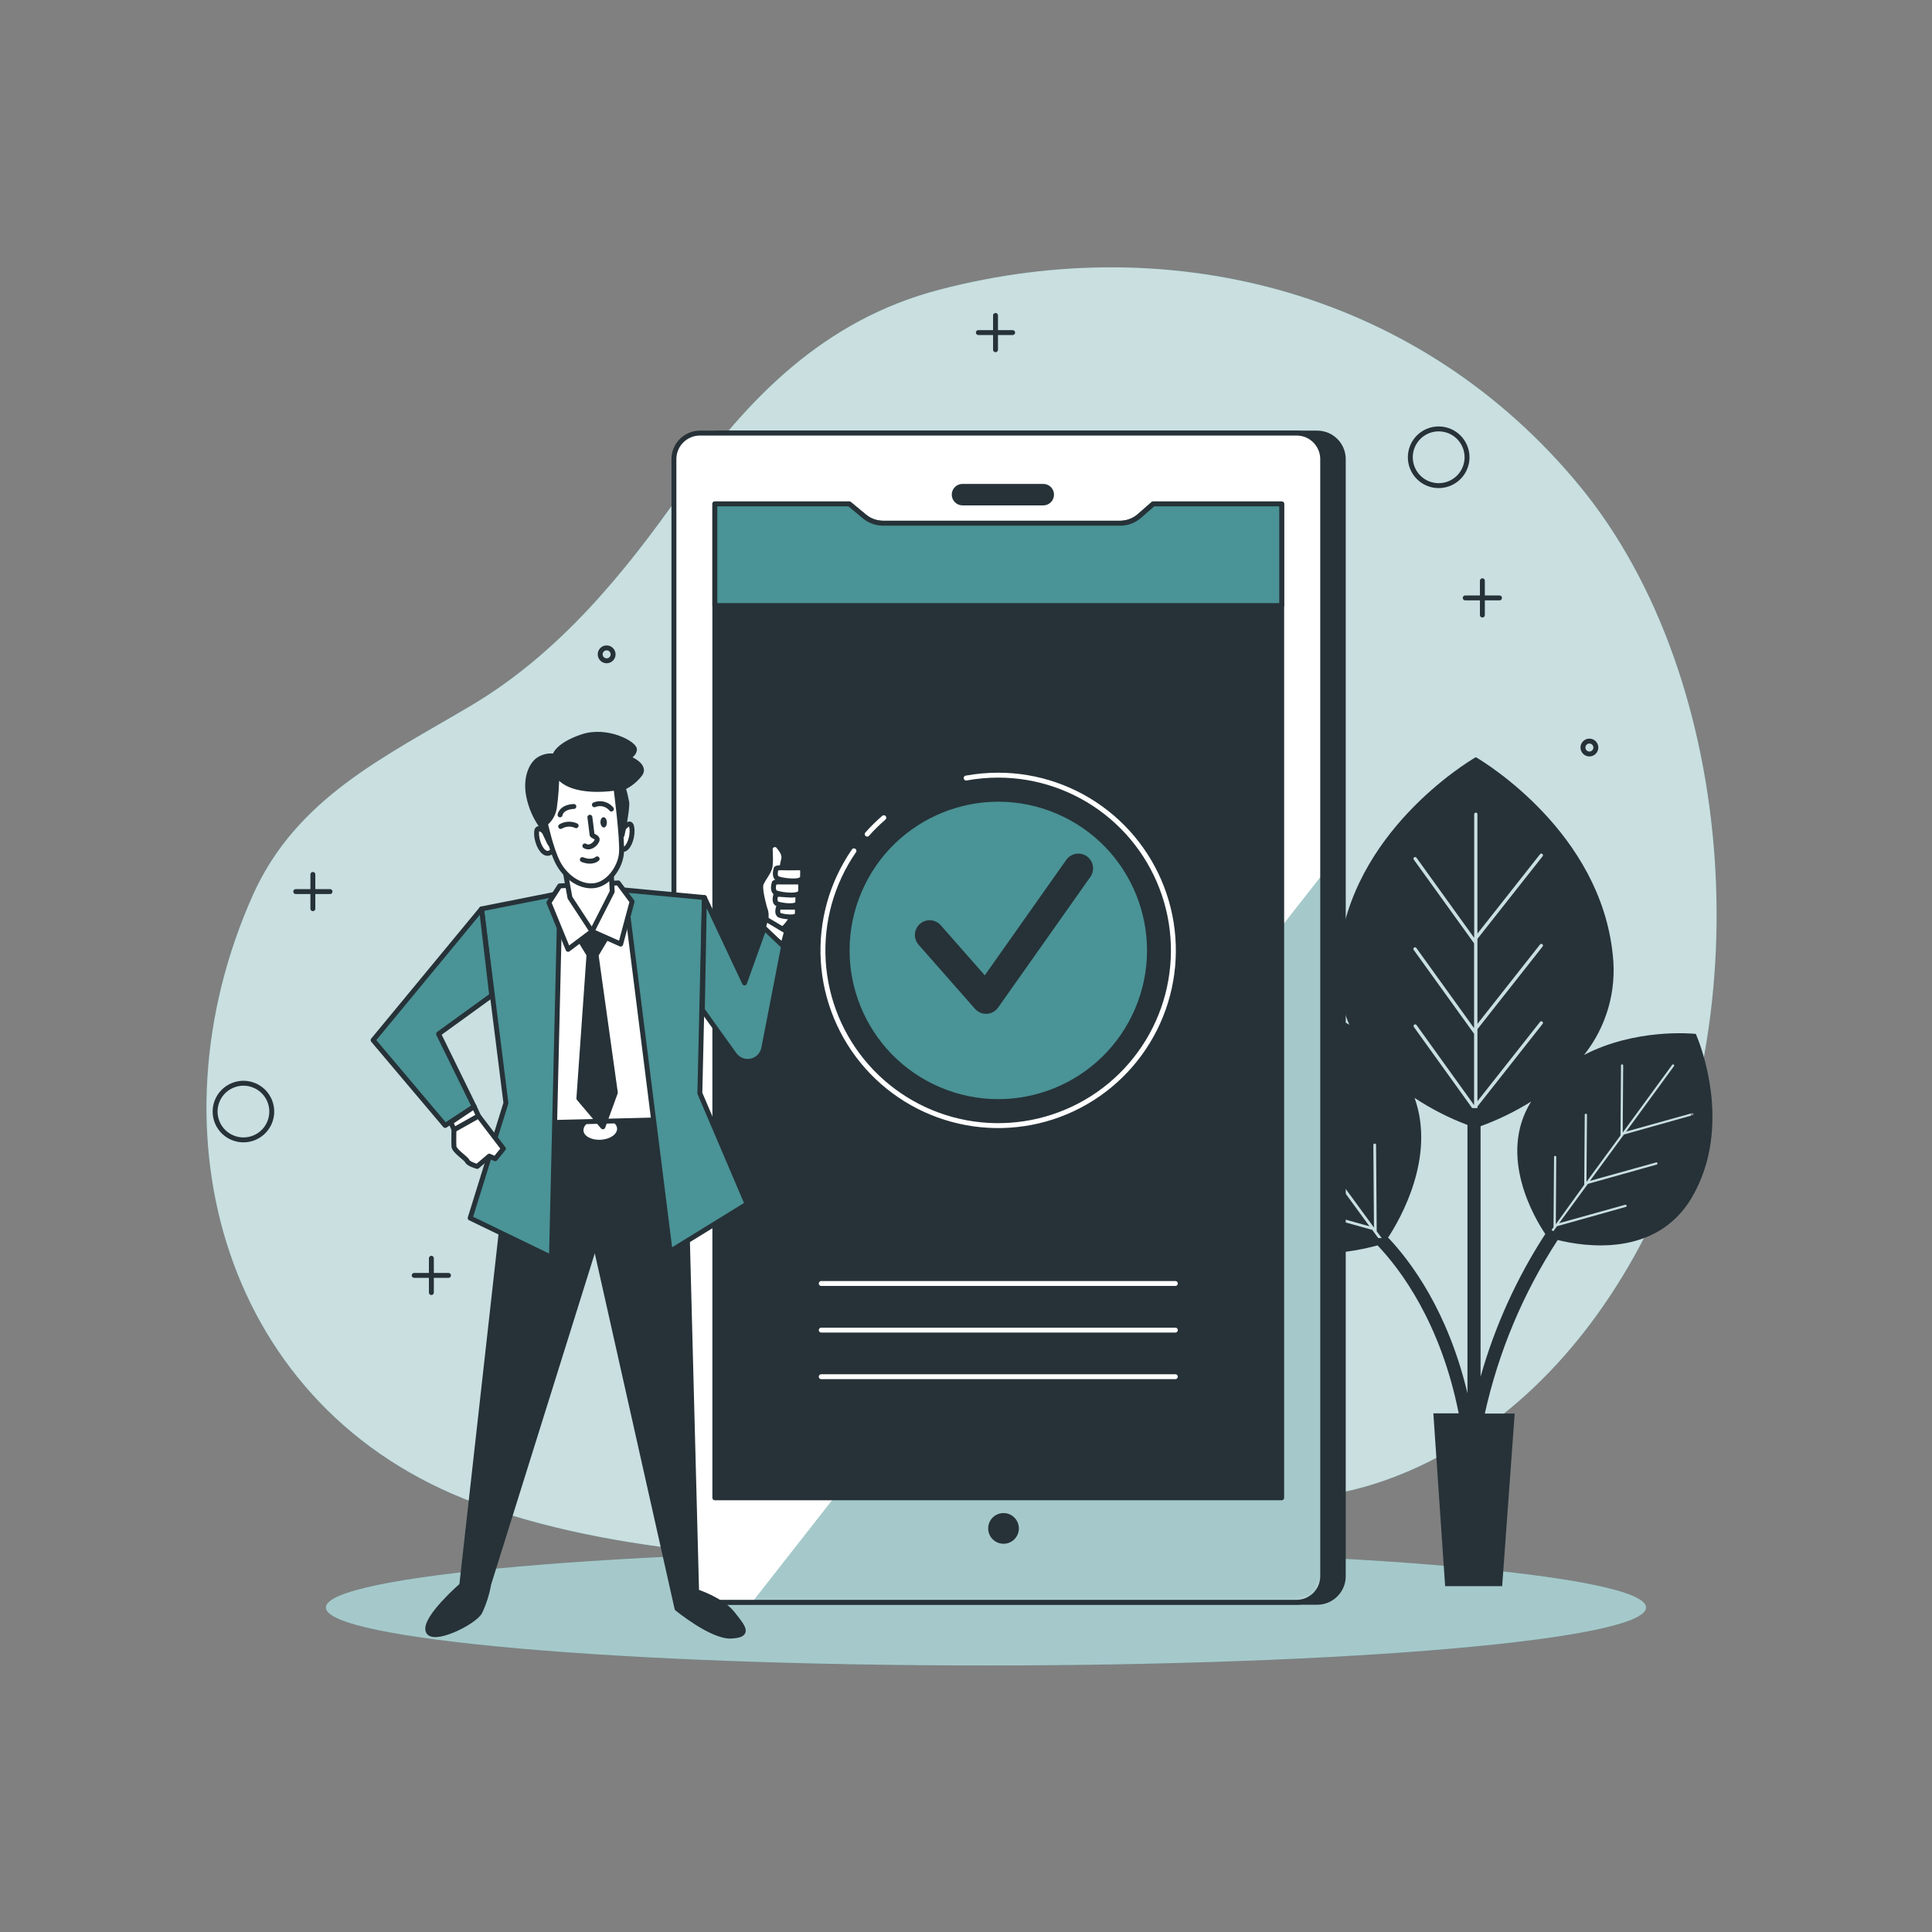 <svg width="393" height="393" viewBox="0 0 393 393" fill="none" xmlns="http://www.w3.org/2000/svg">
<rect x="0" y="0" width="393" height="393" fill="#808080" stroke="none"/>
<path d="M268.812 304.182C268.812 304.182 306.54 301.824 332.478 255.45C358.416 209.076 353.7 138.336 321.474 99.036C289.248 59.736 238.944 46.374 190.998 58.95C167.638 65.073 152.06 80.958 138.595 100.121C126.868 116.815 113.679 132.897 95.931 143.461C78.356 153.915 60.286 162.262 51.412 182.132C29.813 230.518 45.588 286.796 96.678 305.754C151.698 326.19 243.66 315.186 268.812 304.182Z" fill="#4A9396"/>
<path opacity="0.7" d="M268.812 304.182C268.812 304.182 306.54 301.824 332.478 255.45C358.416 209.076 353.7 138.336 321.474 99.036C289.248 59.736 238.944 46.374 190.998 58.95C167.638 65.073 152.06 80.958 138.595 100.121C126.868 116.815 113.679 132.897 95.931 143.461C78.356 153.915 60.286 162.262 51.412 182.132C29.813 230.518 45.588 286.796 96.678 305.754C151.698 326.19 243.66 315.186 268.812 304.182Z" fill="white"/>
<path d="M200.564 338.782C274.72 338.782 334.836 333.503 334.836 326.992C334.836 320.48 274.72 315.202 200.564 315.202C126.407 315.202 66.291 320.48 66.291 326.992C66.291 333.503 126.407 338.782 200.564 338.782Z" fill="#4A9396"/>
<path opacity="0.5" d="M200.564 338.782C274.72 338.782 334.836 333.503 334.836 326.992C334.836 320.48 274.72 315.202 200.564 315.202C126.407 315.202 66.291 320.48 66.291 326.992C66.291 333.503 126.407 338.782 200.564 338.782Z" fill="white"/>
<path d="M63.642 177.872V184.844" stroke="#263238" stroke-linecap="round" stroke-linejoin="round"/>
<path d="M67.132 181.362H60.16" stroke="#263238" stroke-linecap="round" stroke-linejoin="round"/>
<path d="M301.541 118.136V125.108" stroke="#263238" stroke-linecap="round" stroke-linejoin="round"/>
<path d="M305.023 121.626H298.051" stroke="#263238" stroke-linecap="round" stroke-linejoin="round"/>
<path d="M202.505 64.169V71.141" stroke="#263238" stroke-linecap="round" stroke-linejoin="round"/>
<path d="M205.987 67.651H199.015" stroke="#263238" stroke-linecap="round" stroke-linejoin="round"/>
<path d="M87.749 255.953V262.925" stroke="#263238" stroke-linecap="round" stroke-linejoin="round"/>
<path d="M91.231 259.435H84.259" stroke="#263238" stroke-linecap="round" stroke-linejoin="round"/>
<path d="M298.421 93.007C298.422 94.149 298.085 95.265 297.452 96.215C296.819 97.165 295.919 97.905 294.865 98.343C293.811 98.781 292.65 98.896 291.531 98.675C290.411 98.453 289.382 97.904 288.575 97.097C287.767 96.291 287.217 95.263 286.994 94.144C286.77 93.024 286.884 91.864 287.32 90.809C287.757 89.755 288.496 88.853 289.445 88.219C290.394 87.585 291.51 87.246 292.651 87.246C294.18 87.246 295.646 87.853 296.728 88.933C297.81 90.013 298.418 91.479 298.421 93.007Z" stroke="#263238" stroke-linecap="round" stroke-linejoin="round"/>
<path d="M51.724 231.434C54.663 230.216 56.059 226.846 54.842 223.906C53.624 220.967 50.254 219.571 47.314 220.788C44.374 222.006 42.978 225.376 44.196 228.316C45.414 231.256 48.784 232.652 51.724 231.434Z" stroke="#263238" stroke-linecap="round" stroke-linejoin="round"/>
<path d="M324.618 151.957C324.632 152.138 324.609 152.319 324.549 152.49C324.49 152.661 324.396 152.818 324.273 152.951C324.15 153.083 324.001 153.189 323.835 153.262C323.669 153.334 323.49 153.372 323.309 153.372C323.128 153.372 322.949 153.334 322.784 153.262C322.618 153.189 322.469 153.083 322.346 152.951C322.223 152.818 322.129 152.661 322.07 152.49C322.01 152.319 321.987 152.138 322.001 151.957C322.026 151.628 322.175 151.32 322.418 151.096C322.66 150.871 322.979 150.746 323.309 150.746C323.64 150.746 323.958 150.871 324.201 151.096C324.443 151.32 324.592 151.628 324.618 151.957Z" stroke="#263238" stroke-linecap="round" stroke-linejoin="round"/>
<path d="M124.715 133.093C124.716 133.353 124.641 133.608 124.497 133.825C124.354 134.042 124.15 134.211 123.91 134.312C123.67 134.412 123.406 134.439 123.151 134.39C122.896 134.34 122.661 134.215 122.477 134.032C122.292 133.849 122.167 133.615 122.115 133.36C122.064 133.105 122.089 132.841 122.189 132.601C122.288 132.36 122.456 132.155 122.672 132.01C122.888 131.866 123.142 131.789 123.402 131.789C123.749 131.789 124.081 131.926 124.327 132.17C124.573 132.415 124.713 132.747 124.715 133.093Z" stroke="#263238" stroke-linecap="round" stroke-linejoin="round"/>
<path d="M344.991 210.389V210.349H344.944V210.31C343.851 210.2 332.541 209.233 322.221 214.594C326.78 208.867 328.883 201.566 328.069 194.291C325.577 169.375 302.068 155.117 300.252 154.048V154.056H300.197H300.142C298.326 155.125 274.817 169.383 272.325 194.299C271.793 199.122 272.536 204.001 274.479 208.447C261.243 200.532 245.806 201.868 244.383 202.01V201.963V202.018H244.328V202.057C243.629 203.668 234.794 224.914 245.405 242.968C254.9 259.113 274.809 254.845 280.217 253.328C284.76 258.099 293.044 268.961 296.723 287.495H291.567L293.964 322.645H305.565L308.112 287.542H302.036C304.82 274.98 309.842 263.02 316.86 252.235C322.276 253.587 336.927 255.867 344.15 243.589C352.733 228.93 345.565 211.701 344.991 210.389ZM299.828 210.255L287.566 193.222C287.54 193.187 287.521 193.147 287.511 193.105C287.5 193.063 287.498 193.019 287.505 192.976C287.511 192.933 287.526 192.891 287.549 192.854C287.572 192.817 287.601 192.784 287.637 192.759C287.709 192.706 287.799 192.683 287.887 192.697C287.976 192.71 288.055 192.758 288.108 192.829L299.851 209.139V191.886L287.59 174.861C287.537 174.789 287.514 174.699 287.528 174.611C287.541 174.523 287.589 174.443 287.66 174.39C287.734 174.34 287.824 174.32 287.912 174.334C288 174.349 288.079 174.397 288.132 174.468L299.875 190.778V165.626C299.875 165.583 299.883 165.54 299.9 165.5C299.916 165.459 299.941 165.423 299.971 165.392C300.002 165.362 300.038 165.337 300.079 165.321C300.119 165.304 300.162 165.296 300.205 165.296C300.292 165.296 300.376 165.331 300.438 165.392C300.5 165.454 300.535 165.538 300.535 165.626V189.905L313.268 173.761C313.322 173.691 313.402 173.646 313.49 173.635C313.578 173.624 313.666 173.648 313.736 173.702C313.806 173.756 313.851 173.836 313.862 173.924C313.873 174.011 313.849 174.1 313.795 174.17L300.535 190.982V208.274L313.268 192.122C313.324 192.053 313.404 192.008 313.493 191.998C313.581 191.987 313.67 192.012 313.74 192.067C313.774 192.094 313.802 192.127 313.824 192.165C313.845 192.203 313.858 192.244 313.863 192.287C313.868 192.33 313.865 192.374 313.853 192.416C313.842 192.458 313.822 192.497 313.795 192.531L300.535 209.351V224.01L313.268 207.866C313.322 207.796 313.402 207.75 313.49 207.739C313.578 207.728 313.666 207.752 313.736 207.807C313.806 207.861 313.851 207.94 313.862 208.028C313.873 208.116 313.849 208.204 313.795 208.274L300.535 225.087V225.409H299.466L287.605 208.903C287.552 208.831 287.53 208.741 287.543 208.653C287.557 208.564 287.604 208.485 287.676 208.431C287.75 208.381 287.84 208.361 287.928 208.376C288.015 208.391 288.094 208.439 288.148 208.51L299.851 224.796V210.224L299.828 210.255ZM280.343 251.827L279.14 250.176L261.848 245.366C261.779 245.342 261.721 245.294 261.686 245.229C261.651 245.165 261.642 245.091 261.659 245.02C261.68 244.948 261.727 244.887 261.792 244.85C261.857 244.814 261.933 244.804 262.005 244.823L278.574 249.445L271.367 239.588L254.075 234.778C254.003 234.758 253.942 234.71 253.905 234.646C253.868 234.581 253.859 234.504 253.878 234.432C253.901 234.363 253.95 234.305 254.014 234.271C254.078 234.236 254.153 234.226 254.224 234.244L270.801 238.865L262.28 227.201L244.988 222.391C244.953 222.382 244.92 222.366 244.892 222.344C244.863 222.322 244.839 222.294 244.822 222.262C244.804 222.231 244.793 222.196 244.789 222.16C244.785 222.124 244.789 222.087 244.8 222.053C244.809 222.018 244.825 221.985 244.847 221.956C244.869 221.927 244.896 221.902 244.928 221.884C244.959 221.866 244.994 221.854 245.03 221.849C245.066 221.844 245.103 221.847 245.138 221.856L261.714 226.478L249.728 210.082C249.685 210.021 249.667 209.946 249.679 209.873C249.69 209.799 249.731 209.733 249.791 209.689C249.82 209.667 249.853 209.651 249.889 209.642C249.924 209.633 249.961 209.631 249.997 209.637C250.033 209.643 250.068 209.656 250.098 209.676C250.129 209.696 250.156 209.722 250.176 209.752L262.579 226.714L262.524 209.901C262.526 209.827 262.556 209.756 262.609 209.703C262.662 209.651 262.733 209.62 262.807 209.618C262.881 209.62 262.951 209.651 263.002 209.704C263.053 209.757 263.082 209.828 263.082 209.901L263.208 227.453L271.728 239.109L271.602 222.296C271.595 222.256 271.598 222.214 271.608 222.175C271.619 222.135 271.639 222.098 271.665 222.067C271.692 222.035 271.725 222.01 271.762 221.993C271.8 221.975 271.84 221.967 271.881 221.967C271.922 221.967 271.963 221.975 272 221.993C272.038 222.01 272.071 222.035 272.097 222.067C272.124 222.098 272.143 222.135 272.154 222.175C272.165 222.214 272.167 222.256 272.16 222.296L272.286 239.856L279.486 249.704L279.36 232.892C279.362 232.818 279.393 232.748 279.446 232.697C279.499 232.645 279.569 232.617 279.643 232.617C279.716 232.617 279.786 232.646 279.838 232.697C279.889 232.749 279.918 232.819 279.918 232.892L280.044 250.451L281.074 251.858L280.343 251.827ZM282.308 251.827C284.823 247.999 292.085 235.431 287.747 223.334C291.12 225.559 294.728 227.404 298.507 228.836V283.416C294.522 266.69 287.024 256.692 282.449 251.827H282.308ZM301.172 280.052V229.088C304.768 227.782 308.216 226.101 311.46 224.073C304.536 235.171 312.294 247.991 314.337 251.017C308.52 259.981 304.082 269.769 301.172 280.052ZM344.339 226.847L330.34 230.777L323.423 240.209L336.872 236.46C336.901 236.451 336.931 236.447 336.961 236.45C336.992 236.453 337.021 236.462 337.048 236.477C337.074 236.492 337.098 236.512 337.116 236.536C337.134 236.56 337.148 236.588 337.155 236.617C337.169 236.675 337.161 236.735 337.132 236.787C337.102 236.838 337.054 236.876 336.998 236.893L322.999 240.823L317.151 248.816L330.599 245.067C330.657 245.052 330.717 245.061 330.769 245.09C330.82 245.119 330.858 245.167 330.875 245.224C330.889 245.282 330.881 245.344 330.852 245.397C330.823 245.449 330.775 245.489 330.717 245.507L316.719 249.437L315.98 250.443C315.846 250.365 315.72 250.294 315.595 250.207L316.011 249.634L316.121 235.391C316.115 235.358 316.116 235.324 316.125 235.292C316.133 235.26 316.149 235.229 316.17 235.204C316.191 235.178 316.218 235.157 316.248 235.143C316.279 235.129 316.312 235.121 316.345 235.121C316.379 235.121 316.412 235.129 316.442 235.143C316.473 235.157 316.499 235.178 316.521 235.204C316.542 235.229 316.558 235.26 316.566 235.292C316.574 235.324 316.576 235.358 316.569 235.391L316.475 249.036L322.26 241.003L322.362 226.761C322.362 226.731 322.368 226.702 322.38 226.675C322.391 226.648 322.408 226.623 322.429 226.603C322.451 226.582 322.476 226.566 322.504 226.555C322.531 226.545 322.561 226.54 322.59 226.541C322.62 226.541 322.65 226.547 322.677 226.558C322.705 226.57 322.73 226.586 322.751 226.608C322.772 226.629 322.789 226.654 322.801 226.682C322.812 226.709 322.818 226.739 322.818 226.769L322.716 240.406L329.633 230.974L329.735 216.732C329.735 216.702 329.741 216.672 329.752 216.644C329.764 216.617 329.78 216.592 329.802 216.57C329.823 216.549 329.848 216.532 329.876 216.521C329.903 216.51 329.933 216.504 329.963 216.504C329.992 216.504 330.022 216.51 330.049 216.521C330.076 216.533 330.101 216.55 330.121 216.571C330.142 216.592 330.158 216.617 330.168 216.645C330.179 216.673 330.184 216.702 330.183 216.732L330.089 230.369L340.149 216.606C340.185 216.559 340.238 216.527 340.297 216.518C340.356 216.51 340.416 216.524 340.464 216.559C340.488 216.576 340.509 216.598 340.524 216.623C340.54 216.648 340.55 216.676 340.554 216.706C340.559 216.735 340.557 216.765 340.55 216.794C340.542 216.823 340.529 216.85 340.511 216.873L330.788 230.18L344.237 226.431C344.294 226.416 344.355 226.424 344.406 226.454C344.457 226.483 344.495 226.531 344.512 226.588C344.519 226.617 344.519 226.646 344.514 226.675C344.509 226.704 344.498 226.731 344.482 226.756C344.466 226.78 344.445 226.801 344.42 226.816C344.395 226.832 344.368 226.843 344.339 226.847Z" fill="#263238"/>
<path d="M267.94 88.095H146.581C143.651 88.095 141.276 90.47 141.276 93.4V320.625C141.276 323.555 143.651 325.931 146.581 325.931H267.94C270.87 325.931 273.245 323.555 273.245 320.625V93.4C273.245 90.47 270.87 88.095 267.94 88.095Z" fill="#263238" stroke="#263238" stroke-linecap="round" stroke-linejoin="round"/>
<path d="M263.75 88.095H142.392C139.462 88.095 137.086 90.47 137.086 93.4V320.625C137.086 323.555 139.462 325.931 142.392 325.931H263.75C266.68 325.931 269.056 323.555 269.056 320.625V93.4C269.056 90.47 266.68 88.095 263.75 88.095Z" fill="white"/>
<mask id="mask0_201_4038" style="mask-type:luminance" maskUnits="userSpaceOnUse" x="137" y="88" width="133" height="238">
<path d="M263.75 88.095H142.392C139.462 88.095 137.086 90.47 137.086 93.4V320.625C137.086 323.555 139.462 325.931 142.392 325.931H263.75C266.68 325.931 269.056 323.555 269.056 320.625V93.4C269.056 90.47 266.68 88.095 263.75 88.095Z" fill="white"/>
</mask>
<g mask="url(#mask0_201_4038)">
<path d="M269.056 177.84L153.011 325.938H263.758C265.164 325.936 266.511 325.376 267.505 324.382C268.498 323.387 269.056 322.039 269.056 320.633V177.84Z" fill="#4A9396"/>
<path opacity="0.5" d="M269.056 177.84L153.011 325.938H263.758C265.164 325.936 266.511 325.376 267.505 324.382C268.498 323.387 269.056 322.039 269.056 320.633V177.84Z" fill="white"/>
</g>
<path d="M263.75 88.095H142.392C139.462 88.095 137.086 90.47 137.086 93.4V320.625C137.086 323.555 139.462 325.931 142.392 325.931H263.75C266.68 325.931 269.056 323.555 269.056 320.625V93.4C269.056 90.47 266.68 88.095 263.75 88.095Z" stroke="#263238" stroke-linecap="round" stroke-linejoin="round"/>
<path d="M212.22 102.306H195.793C195.344 102.306 194.915 102.128 194.598 101.811C194.281 101.494 194.103 101.064 194.103 100.616C194.103 100.394 194.146 100.175 194.232 99.97C194.317 99.766 194.441 99.58 194.598 99.424C194.755 99.267 194.942 99.144 195.147 99.059C195.352 98.975 195.571 98.933 195.793 98.934H212.22C212.666 98.934 213.094 99.111 213.409 99.426C213.725 99.742 213.902 100.17 213.902 100.616C213.903 100.837 213.86 101.057 213.776 101.262C213.692 101.467 213.568 101.653 213.412 101.81C213.256 101.967 213.07 102.092 212.866 102.177C212.661 102.262 212.442 102.306 212.22 102.306Z" fill="#263238" stroke="#263238" stroke-linecap="round" stroke-linejoin="round"/>
<path d="M260.716 304.677H145.41V102.502H172.739L175.813 105.049C176.885 105.942 178.237 106.432 179.632 106.432H227.854C229.301 106.426 230.697 105.896 231.784 104.939L234.566 102.502H260.716V304.677Z" fill="#263238" stroke="#263238" stroke-linecap="round" stroke-linejoin="round"/>
<path d="M167.056 261.086H239.085" stroke="white" stroke-linecap="round" stroke-linejoin="round"/>
<path d="M167.056 270.565H239.085" stroke="white" stroke-linecap="round" stroke-linejoin="round"/>
<path d="M167.056 280.044H239.085" stroke="white" stroke-linecap="round" stroke-linejoin="round"/>
<path d="M173.706 173.077C169.179 179.636 166.981 187.523 167.462 195.478C167.944 203.432 171.077 210.996 176.362 216.962C181.646 222.927 188.777 226.949 196.616 228.386C204.455 229.822 212.549 228.591 219.606 224.888C226.663 221.184 232.275 215.223 235.546 207.956C238.817 200.689 239.559 192.535 237.652 184.797C235.746 177.059 231.301 170.184 225.029 165.268C218.756 160.352 211.017 157.681 203.047 157.679C200.862 157.68 198.681 157.877 196.531 158.269" stroke="white" stroke-linecap="round" stroke-linejoin="round"/>
<path d="M179.782 166.341C178.584 167.378 177.455 168.491 176.402 169.674" stroke="white" stroke-linecap="round" stroke-linejoin="round"/>
<path d="M230.898 205.183C237.443 189.815 230.291 172.05 214.923 165.505C199.555 158.959 181.79 166.112 175.245 181.48C168.699 196.848 175.851 214.612 191.219 221.158C206.588 227.703 224.352 220.551 230.898 205.183Z" fill="#4A9396"/>
<path d="M189.104 190.188L200.579 203.228L219.349 176.638" stroke="#263238" stroke-width="6" stroke-linecap="round" stroke-linejoin="round"/>
<path d="M231.815 104.939C230.729 105.896 229.333 106.426 227.885 106.432H179.648C178.252 106.432 176.901 105.942 175.828 105.049L172.755 102.502H145.41V123.182H260.716V102.502H234.597L231.815 104.939Z" fill="#4A9396" stroke="#263238" stroke-linecap="round" stroke-linejoin="round"/>
<path d="M206.757 310.91C206.759 310.39 206.606 309.882 206.318 309.449C206.03 309.016 205.62 308.678 205.14 308.478C204.66 308.279 204.132 308.226 203.622 308.327C203.112 308.428 202.643 308.678 202.276 309.046C201.908 309.414 201.658 309.882 201.557 310.392C201.456 310.902 201.509 311.431 201.708 311.911C201.908 312.391 202.246 312.8 202.679 313.088C203.111 313.376 203.62 313.529 204.14 313.528C204.834 313.525 205.498 313.249 205.988 312.759C206.479 312.268 206.755 311.604 206.757 310.91Z" fill="#263238" stroke="#263238" stroke-linecap="round" stroke-linejoin="round"/>
<path d="M104.208 230.502L93.927 322.464C93.927 322.464 86.389 329.02 87.049 331.669C87.71 334.317 96.411 330.097 97.613 327.911C98.467 326.093 99.075 324.168 99.421 322.189L121.068 253.021L137.715 327.196C137.715 327.196 144.789 333.005 148.719 332.808C152.649 332.612 151.25 331.063 149.01 328.226C146.77 325.388 141.7 323.769 141.7 323.769L139.201 228.168L104.208 230.502Z" fill="#263238" stroke="#263238" stroke-linecap="round" stroke-linejoin="round"/>
<path d="M138.637 226.559L104.097 228.315L104.337 233.025L138.876 231.269L138.637 226.559Z" fill="#263238" stroke="#263238" stroke-linecap="round" stroke-linejoin="round"/>
<path d="M125.524 229.551C125.579 230.723 124.094 231.744 122.192 231.847C120.289 231.949 118.686 231.084 118.686 229.905C118.686 228.726 120.124 227.712 122.019 227.618C123.913 227.523 125.461 228.388 125.524 229.551Z" fill="white"/>
<path d="M119.606 181.228L106.621 185.032L108.232 228.435L138.69 227.681L134.838 182.816L119.606 181.228Z" fill="white" stroke="#263238" stroke-linecap="round" stroke-linejoin="round"/>
<path d="M113.923 181.715L112.178 255.78L95.641 247.771L102.911 224.379L97.951 184.883L113.923 181.715Z" fill="#4A9396" stroke="#263238" stroke-linecap="round" stroke-linejoin="round"/>
<path d="M127.073 181.047L136.316 254.554L151.965 244.91L142.36 222.375L143.288 182.58L127.073 181.047Z" fill="#4A9396" stroke="#263238" stroke-linecap="round" stroke-linejoin="round"/>
<path d="M117.232 190.008L119.81 194.205L117.751 223.428L122.64 229.213L125.171 222.265L121.256 194.26L123.669 190.204L120.164 185.661L117.232 190.008Z" fill="#263238" stroke="#263238" stroke-linecap="round" stroke-linejoin="round"/>
<path d="M120.423 189.45L115.558 193.112L111.659 183.602L113.852 180.206L125.76 179.601L128.574 183.397L126.255 192.043L120.423 189.45Z" fill="white" stroke="#263238" stroke-linecap="round" stroke-linejoin="round"/>
<path d="M114.842 176.551L115.935 182.596L120.423 189.45L124.534 181.37L124.274 176.268L114.842 176.551Z" fill="white" stroke="#263238" stroke-linecap="round" stroke-linejoin="round"/>
<path d="M97.951 184.883L75.896 211.583L90.555 228.938L96.458 225.103L89.211 210.318L100.026 202.489L97.951 184.883Z" fill="#4A9396" stroke="#263238" stroke-linecap="round" stroke-linejoin="round"/>
<path d="M96.458 225.103L97.338 227.02L92.371 229.834L91.703 228.294L96.458 225.103Z" fill="white" stroke="#263238" stroke-linecap="round" stroke-linejoin="round"/>
<path d="M97.338 227.02L102.4 233.654L100.734 235.706L99.523 235.179L97.071 237.27C97.071 237.27 95.279 236.767 95.051 236.193C94.823 235.619 92.394 234.157 92.339 233.183C92.284 232.208 92.339 229.834 92.339 229.834L97.338 227.02Z" fill="white" stroke="#263238" stroke-linecap="round" stroke-linejoin="round"/>
<path d="M155.573 187.791C155.872 187.012 155.937 186.163 155.762 185.347C155.4 184.411 154.598 181.173 154.756 180.104C154.913 179.035 156.532 177.479 156.673 176.095C156.815 174.712 156.673 173.447 156.673 172.7C156.686 172.496 156.765 172.301 156.898 172.145C157.03 171.989 157.21 171.88 157.409 171.834C157.609 171.788 157.818 171.807 158.005 171.89C158.193 171.972 158.349 172.113 158.45 172.291C159.236 173.203 159.707 174.138 159.33 175.105C159.073 176.186 158.952 177.295 158.969 178.406C158.969 178.406 160.226 180.143 160.918 181.275C161.61 182.407 161.547 185.37 161.083 186.557C160.651 187.456 160.041 188.258 159.291 188.915L159.369 190.959L155.573 187.791Z" fill="white" stroke="#263238" stroke-linecap="round" stroke-linejoin="round"/>
<path d="M157.868 176.771C157.868 176.771 157.318 178.391 158.285 178.76C159.251 179.129 163.205 179.68 163.244 178.406C163.284 177.133 163.362 176.496 162.726 176.528C162.089 176.559 159.126 176.528 159.126 176.528C159.126 176.528 157.75 176.457 157.868 176.771Z" fill="white" stroke="#263238" stroke-linecap="round" stroke-linejoin="round"/>
<path d="M158.316 184.71C158.316 184.71 157.923 185.913 158.623 186.188C159.322 186.463 162.168 186.879 162.191 185.928C162.215 184.977 162.27 184.506 161.814 184.529C161.358 184.553 159.22 184.529 159.22 184.529C159.22 184.529 158.23 184.459 158.316 184.71Z" fill="white" stroke="#263238" stroke-linecap="round" stroke-linejoin="round"/>
<path d="M157.79 182.14C157.79 182.14 157.334 183.539 158.143 183.861C158.953 184.183 162.246 184.647 162.278 183.562C162.309 182.478 162.372 181.912 161.837 181.935C161.303 181.959 158.835 181.935 158.835 181.935C158.835 181.935 157.687 181.873 157.79 182.14Z" fill="white" stroke="#263238" stroke-linecap="round" stroke-linejoin="round"/>
<path d="M157.483 179.648C157.483 179.648 156.933 181.267 157.907 181.637C158.882 182.006 162.82 182.556 162.859 181.283C162.899 180.01 162.977 179.373 162.34 179.405C161.704 179.436 158.741 179.405 158.741 179.405C158.741 179.405 157.365 179.342 157.483 179.648Z" fill="white" stroke="#263238" stroke-linecap="round" stroke-linejoin="round"/>
<path d="M155.125 189.402L155.738 186.934L159.998 189.473L159.283 192.153L155.125 189.402Z" fill="white" stroke="#263238" stroke-linecap="round" stroke-linejoin="round"/>
<path d="M143.288 182.58L151.447 199.943L155.455 188.774L159.385 192.515L155.361 213.218C155.235 213.856 154.926 214.443 154.472 214.907C154.017 215.371 153.437 215.692 152.802 215.831C152.167 215.969 151.506 215.919 150.899 215.687C150.293 215.455 149.767 215.05 149.387 214.523L142.871 205.429L143.288 182.58Z" fill="#4A9396" stroke="#263238" stroke-linecap="round" stroke-linejoin="round"/>
<path d="M111.046 169.493C111.046 169.493 109.396 167.733 109.183 169.022C108.971 170.311 109.639 172.535 110.677 173.329C111.714 174.123 112.626 172.81 112.626 172.81L111.046 169.493Z" fill="white" stroke="#263238" stroke-linecap="round" stroke-linejoin="round"/>
<path d="M126.648 168.699C126.648 168.699 128.102 166.781 128.456 168.039C128.81 169.297 128.354 171.584 127.403 172.48C126.452 173.376 125.406 172.158 125.406 172.158L126.648 168.699Z" fill="white" stroke="#263238" stroke-linecap="round" stroke-linejoin="round"/>
<path d="M111.706 171.301L110.134 167.976C108.869 166.195 107.993 164.168 107.564 162.026C106.778 158.379 108.075 155.345 109.726 154.41C110.653 153.855 111.749 153.648 112.815 153.828C112.815 153.828 113.129 151.69 118.317 149.898C123.504 148.106 129.148 151.337 129.061 152.468C128.975 153.6 127.591 154.103 127.591 154.103C127.591 154.103 131.631 155.597 130.169 157.507C129.268 158.673 128.101 159.608 126.766 160.234C127.059 161.197 127.298 162.176 127.481 163.166C127.686 164.431 126.546 169.87 126.546 169.87L123.756 162.223L115 162.671C115 162.671 114.481 166.381 113.553 167.701C112.961 168.703 112.632 169.839 112.595 171.002C112.595 171.002 112.186 172.401 111.706 171.301Z" fill="#263238" stroke="#263238" stroke-linecap="round" stroke-linejoin="round"/>
<path d="M113.263 157.483C113.248 159.766 113.082 162.045 112.767 164.306C112.578 165.564 111.928 166.706 110.944 167.512C110.944 167.512 112.06 172.692 113.475 175.451C114.89 178.21 117.829 180.474 120.792 180.167C123.756 179.86 126.122 176.496 126.405 173.651C126.688 170.806 125.296 160.289 125.296 160.289C125.296 160.289 116.037 161.916 113.263 157.483Z" fill="white" stroke="#263238" stroke-linecap="round" stroke-linejoin="round"/>
<path d="M114.049 168.118C114.521 167.838 115.053 167.678 115.601 167.651C116.149 167.623 116.695 167.73 117.193 167.96" stroke="#263238" stroke-linecap="round" stroke-linejoin="round"/>
<path d="M113.923 165.76C113.923 165.76 114.104 164.188 116.729 164.046" stroke="#263238" stroke-linecap="round" stroke-linejoin="round"/>
<path d="M120.91 163.7C121.504 163.457 122.161 163.41 122.783 163.567C123.406 163.724 123.961 164.077 124.369 164.573" stroke="#263238" stroke-linecap="round" stroke-linejoin="round"/>
<path d="M119.991 166.239C119.991 166.239 120.407 169.383 120.431 169.768C120.455 170.153 121.767 170.224 121.413 171.026C121.06 171.827 119.92 172.676 118.969 172.071" stroke="#263238" stroke-linecap="round" stroke-linejoin="round"/>
<path d="M121.468 174.704C121.468 174.704 120.47 175.671 118.458 174.854" stroke="#263238" stroke-linecap="round" stroke-linejoin="round"/>
<path d="M123.457 167.245C123.457 167.827 123.213 168.314 122.852 168.33C122.49 168.346 122.176 167.89 122.144 167.316C122.113 166.742 122.388 166.255 122.75 166.231C123.111 166.208 123.402 166.671 123.457 167.245Z" fill="#263238"/>
</svg>
